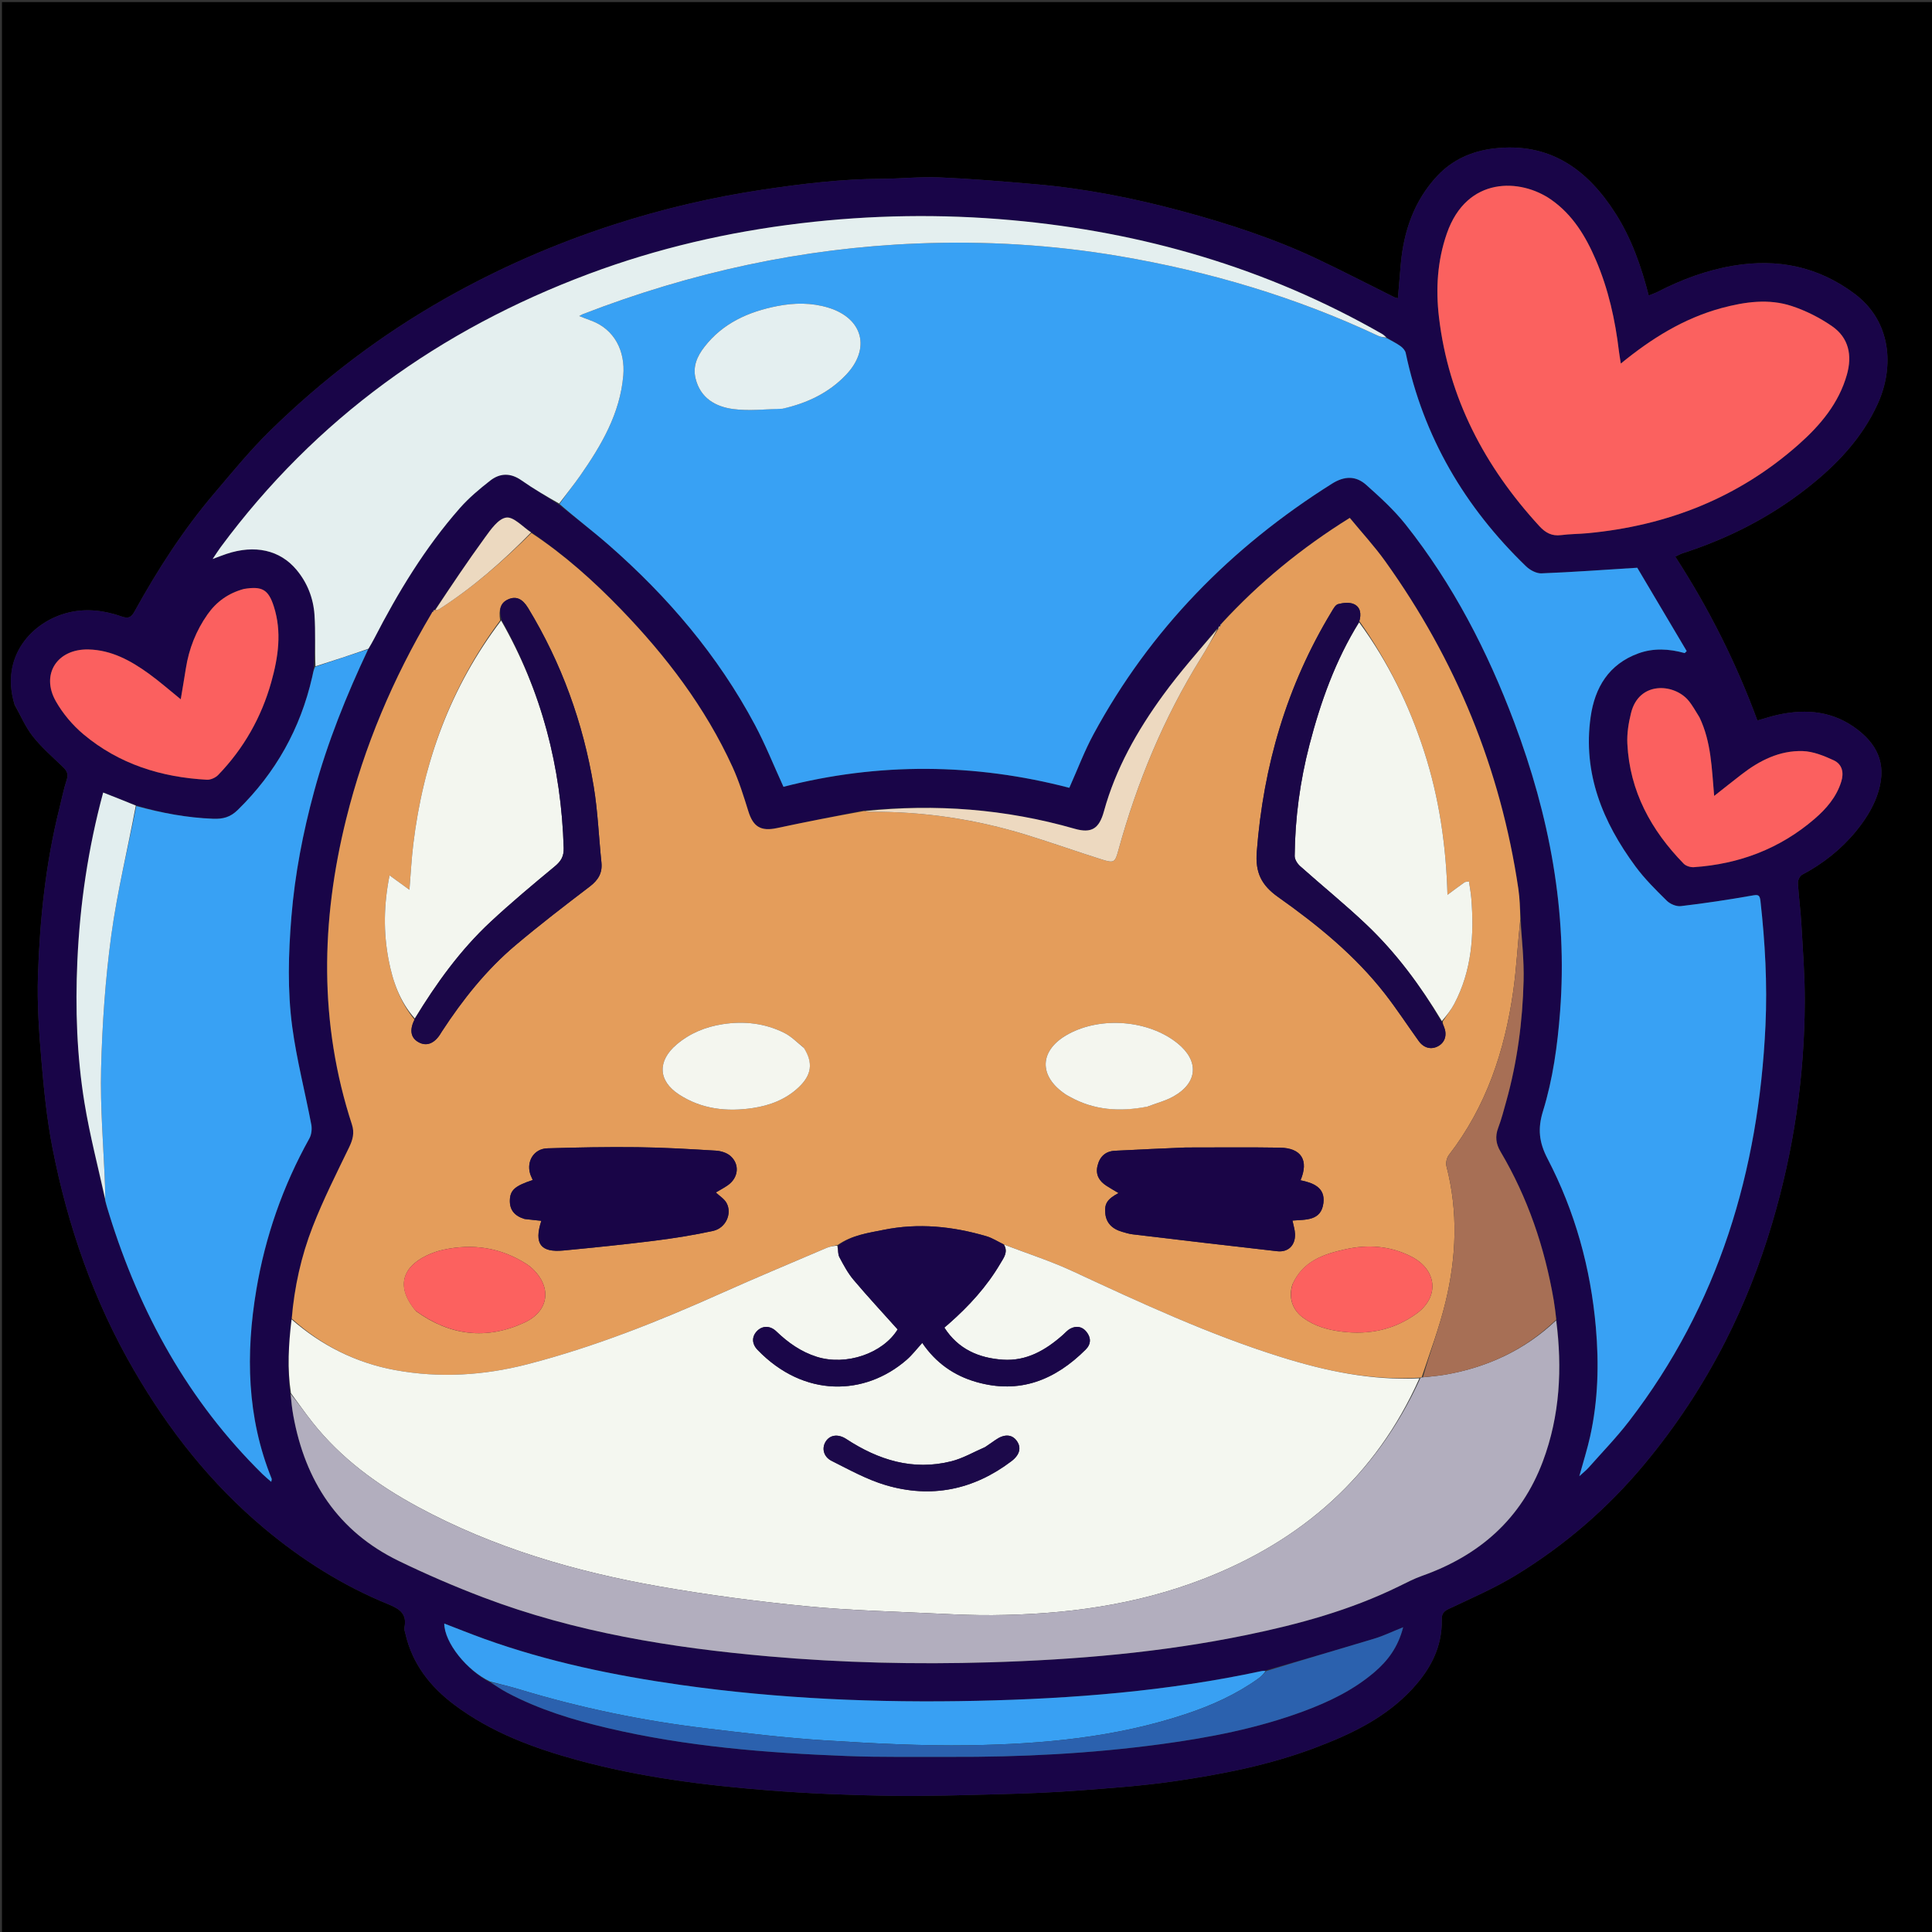 <svg version="1.1" id="Layer_1" xmlns="http://www.w3.org/2000/svg" xmlns:xlink="http://www.w3.org/1999/xlink" x="0px" y="0px"
	 width="100%" viewBox="0 0 1080 1080" enable-background="new 0 0 1080 1080" xml:space="preserve">
<rect x="0" y="0" width="1080" height="1080" fill="#333333" stroke="none"/>
<path fill="#000000" opacity="1" stroke="none" 
	d="
M1081,383 
	C1081,615.973 1081,848.446 1081,1080.96 
	C721.069,1080.96 361.137,1080.96 1.103,1080.96 
	C1.103,721.11 1.103,361.22 1.103,1.165 
	C361,1.165 721,1.165 1081,1.165 
	C1081,128.196 1081,255.348 1081,383 
M8.176,394.044 
	C11.509,399.945 14.196,406.355 18.342,411.615 
	C23.202,417.783 29.244,423.043 34.954,428.508 
	C37.196,430.654 38.43,432.475 37.312,435.846 
	C35.594,441.024 34.558,446.429 33.23,451.737 
	C25.551,482.43 22.253,513.744 21.21,545.238 
	C20.689,560.954 21.782,576.787 23.119,592.485 
	C24.522,608.962 26.162,625.522 29.329,641.727 
	C37.892,685.529 52.407,727.246 74.93,766.04 
	C94.359,799.506 117.914,829.391 147.695,854.335 
	C168.765,871.983 191.715,886.468 217.115,896.814 
	C223.715,899.503 227.611,902.311 226.07,909.857 
	C225.855,910.912 226.36,912.137 226.619,913.263 
	C230.492,930.121 240.411,942.809 253.987,952.997 
	C274.713,968.548 298.495,977.286 323.165,984.006 
	C357.998,993.495 393.67,997.98 429.526,1000.824 
	C451.849,1002.595 474.272,1003.488 496.666,1003.852 
	C517.782,1004.196 538.922,1003.491 560.043,1002.944 
	C574.306,1002.574 588.58,1002.006 602.804,1000.93 
	C620.633,999.582 638.518,998.33 656.195,995.764 
	C682.964,991.877 709.544,986.692 734.984,977.085 
	C755.159,969.467 774.462,960.372 789.501,944.087 
	C799.699,933.043 806.266,920.652 805.957,905.286 
	C805.896,902.225 806.918,900.769 809.875,899.373 
	C822.632,893.35 835.688,887.708 847.677,880.362 
	C874.886,863.692 898.791,843.051 919.299,818.399 
	C936.922,797.215 951.95,774.408 964.425,749.942 
	C975.236,728.739 983.872,706.622 990.657,683.76 
	C1002.68,643.25 1008.751,601.876 1008.885,559.678 
	C1008.931,545.258 1007.794,530.828 1006.975,516.415 
	C1006.543,508.813 1005.483,501.247 1005.061,493.645 
	C1004.975,492.108 1006.062,489.686 1007.321,489.022 
	C1018.966,482.882 1029.166,474.822 1037.442,464.755 
	C1042.31,458.834 1046.743,451.998 1049.279,444.833 
	C1054.843,429.117 1050.869,417.504 1038.452,407.916 
	C1025.063,397.578 1009.998,396.056 994.03,399.529 
	C990.201,400.362 986.462,401.615 982.386,402.759 
	C970.508,370.424 955.253,340.107 936.487,311.15 
	C938.334,310.3 939.454,309.64 940.661,309.251 
	C965.888,301.116 989.204,289.29 1010.086,272.912 
	C1026.571,259.982 1040.839,245.122 1049.665,225.708 
	C1059.02,205.128 1057.376,179.679 1036.725,164.218 
	C1016.392,148.995 993.705,144.353 968.93,148.527 
	C954.049,151.034 940.095,156.209 926.725,163.1 
	C925.193,163.89 923.529,164.423 921.646,165.188 
	C917.404,148.678 912,133.346 903.175,119.464 
	C887.348,94.571 866.289,79.359 835.11,82.99 
	C822.74,84.431 811.827,89.38 803.456,98.319 
	C790.495,112.159 784.609,129.325 783.003,148.047 
	C782.473,154.217 781.967,160.389 781.439,166.69 
	C780.479,166.443 779.97,166.402 779.545,166.19 
	C765.266,159.097 751.105,151.757 736.699,144.932 
	C712.294,133.371 686.689,125.041 660.677,118.022 
	C633.761,110.758 606.451,105.35 578.634,102.955 
	C560.809,101.42 542.965,99.917 525.097,99.149 
	C514.336,98.687 503.515,99.905 492.72,99.943 
	C470.602,100.02 448.75,102.681 426.927,105.927 
	C398.306,110.184 370.221,116.761 342.729,125.687 
	C309.923,136.337 278.477,150.091 248.412,167.151 
	C212.648,187.445 180.255,212.122 150.957,240.801 
	C139.839,251.683 129.943,263.848 119.834,275.72 
	C102.548,296.02 88.166,318.347 75.303,341.642 
	C73.376,345.132 71.817,345.951 68.061,344.635 
	C58.379,341.242 48.405,339.95 38.248,342.426 
	C17.961,347.37 -0.133,366.97 8.176,394.044 
z"/>
<path fill="#190548" opacity="1" stroke="none" 
	d="
M8.105,393.646 
	C-0.133,366.97 17.961,347.37 38.248,342.426 
	C48.405,339.95 58.379,341.242 68.061,344.635 
	C71.817,345.951 73.376,345.132 75.303,341.642 
	C88.166,318.347 102.548,296.02 119.834,275.72 
	C129.943,263.848 139.839,251.683 150.957,240.801 
	C180.255,212.122 212.648,187.445 248.412,167.151 
	C278.477,150.091 309.923,136.337 342.729,125.687 
	C370.221,116.761 398.306,110.184 426.927,105.927 
	C448.75,102.681 470.602,100.02 492.72,99.943 
	C503.515,99.905 514.336,98.687 525.097,99.149 
	C542.965,99.917 560.809,101.42 578.634,102.955 
	C606.451,105.35 633.761,110.758 660.677,118.022 
	C686.689,125.041 712.294,133.371 736.699,144.932 
	C751.105,151.757 765.266,159.097 779.545,166.19 
	C779.97,166.402 780.479,166.443 781.439,166.69 
	C781.967,160.389 782.473,154.217 783.003,148.047 
	C784.609,129.325 790.495,112.159 803.456,98.319 
	C811.827,89.38 822.74,84.431 835.11,82.99 
	C866.289,79.359 887.348,94.571 903.175,119.464 
	C912,133.346 917.404,148.678 921.646,165.188 
	C923.529,164.423 925.193,163.89 926.725,163.1 
	C940.095,156.209 954.049,151.034 968.93,148.527 
	C993.705,144.353 1016.392,148.995 1036.725,164.218 
	C1057.376,179.679 1059.02,205.128 1049.665,225.708 
	C1040.839,245.122 1026.571,259.982 1010.086,272.912 
	C989.204,289.29 965.888,301.116 940.661,309.251 
	C939.454,309.64 938.334,310.3 936.487,311.15 
	C955.253,340.107 970.508,370.424 982.386,402.759 
	C986.462,401.615 990.201,400.362 994.03,399.529 
	C1009.998,396.056 1025.063,397.578 1038.452,407.916 
	C1050.869,417.504 1054.843,429.117 1049.279,444.833 
	C1046.743,451.998 1042.31,458.834 1037.442,464.755 
	C1029.166,474.822 1018.966,482.882 1007.321,489.022 
	C1006.062,489.686 1004.975,492.108 1005.061,493.645 
	C1005.483,501.247 1006.543,508.813 1006.975,516.415 
	C1007.794,530.828 1008.931,545.258 1008.885,559.678 
	C1008.751,601.876 1002.68,643.25 990.657,683.76 
	C983.872,706.622 975.236,728.739 964.425,749.942 
	C951.95,774.408 936.922,797.215 919.299,818.399 
	C898.791,843.051 874.886,863.692 847.677,880.362 
	C835.688,887.708 822.632,893.35 809.875,899.373 
	C806.918,900.769 805.896,902.225 805.957,905.286 
	C806.266,920.652 799.699,933.043 789.501,944.087 
	C774.462,960.372 755.159,969.467 734.984,977.085 
	C709.544,986.692 682.964,991.877 656.195,995.764 
	C638.518,998.33 620.633,999.582 602.804,1000.93 
	C588.58,1002.006 574.306,1002.574 560.043,1002.944 
	C538.922,1003.491 517.782,1004.196 496.666,1003.852 
	C474.272,1003.488 451.849,1002.595 429.526,1000.824 
	C393.67,997.98 357.998,993.495 323.165,984.006 
	C298.495,977.286 274.713,968.548 253.987,952.997 
	C240.411,942.809 230.492,930.121 226.619,913.263 
	C226.36,912.137 225.855,910.912 226.07,909.857 
	C227.611,902.311 223.715,899.503 217.115,896.814 
	C191.715,886.468 168.765,871.983 147.695,854.335 
	C117.914,829.391 94.359,799.506 74.93,766.04 
	C52.407,727.246 37.892,685.529 29.329,641.727 
	C26.162,625.522 24.522,608.962 23.119,592.485 
	C21.782,576.787 20.689,560.954 21.21,545.238 
	C22.253,513.744 25.551,482.43 33.23,451.737 
	C34.558,446.429 35.594,441.024 37.312,435.846 
	C38.43,432.475 37.196,430.654 34.954,428.508 
	C29.244,423.043 23.202,417.783 18.342,411.615 
	C14.196,406.355 11.509,399.945 8.105,393.646 
M242.06,342.031 
	C242.06,342.031 242.048,341.962 241.772,342.205 
	C241.585,342.383 241.478,342.601 240.958,343.407 
	C219.681,379.251 203.587,417.266 193.539,457.744 
	C179.337,514.955 178.262,571.985 196.729,628.599 
	C198.252,633.267 197.223,637.108 195.139,641.406 
	C188.044,656.042 180.692,670.62 174.794,685.749 
	C168.387,702.183 164.553,719.445 162.885,737.935 
	C161.302,751.551 160.531,765.172 162.288,779.569 
	C162.844,783.524 163.263,787.503 163.977,791.429 
	C170.607,827.897 188.951,856.074 222.864,872.552 
	C238.245,880.025 254.015,886.826 270.001,892.902 
	C321.469,912.463 375.289,921.137 429.827,925.932 
	C470.834,929.538 511.924,930.472 553.099,929.255 
	C601.453,927.825 649.485,923.733 696.915,913.95 
	C726.144,907.922 754.831,900.082 781.795,886.878 
	C786.111,884.765 790.404,882.508 794.917,880.911 
	C826.988,869.564 850.448,849.066 862.499,816.814 
	C872.028,791.312 873.373,764.877 869.996,737.223 
	C869.516,733.766 869.129,730.293 868.54,726.855 
	C863.5,697.398 854.04,669.504 838.773,643.721 
	C836.192,639.363 835.714,635.218 837.512,630.446 
	C839.325,625.637 840.614,620.624 841.999,615.662 
	C848.159,593.599 851.132,571.022 851.699,548.2 
	C851.982,536.811 850.712,525.384 850.158,513.087 
	C849.708,507.659 849.56,502.187 848.764,496.812 
	C838.831,429.757 813.79,368.791 774.351,313.751 
	C768.296,305.302 761.194,297.603 754.531,289.501 
	C727.37,306.412 703.829,325.775 682.437,348.804 
	C682.264,349.203 682.09,349.603 681.985,349.988 
	C681.985,349.988 681.96,349.924 681.247,350.177 
	C681.081,350.764 680.916,351.351 680.902,351.912 
	C680.902,351.912 680.86,351.764 680.2,351.385 
	C670.141,363.766 659.526,375.742 650.152,388.621 
	C635.724,408.444 623.666,429.668 617.095,453.562 
	C614.449,463.182 610.234,466.005 600.675,463.262 
	C562.129,452.2 522.919,449.26 482.267,453.139 
	C466.297,456.376 450.3,459.491 434.365,462.898 
	C425.363,464.824 421.057,462.259 418.337,453.521 
	C415.724,445.125 413.099,436.645 409.451,428.673 
	C394.238,395.434 372.398,366.768 347.142,340.618 
	C331.847,324.783 315.476,310.139 296.735,297.342 
	C292.109,294.421 287.08,288.73 282.966,289.329 
	C278.512,289.977 274.311,296.055 271.053,300.531 
	C261.397,313.799 252.259,327.445 242.978,340.983 
	C242.978,340.983 242.974,340.911 242.417,341.027 
	C242.276,341.368 242.135,341.71 242.06,342.031 
M274.252,940.635 
	C277.379,942.525 280.424,944.571 283.647,946.279 
	C301.293,955.627 320.229,961.403 339.548,965.957 
	C383.636,976.35 428.564,979.918 473.658,981.641 
	C492.767,982.37 511.918,982.024 531.051,982.105 
	C570.542,982.272 609.906,980.277 649.068,974.99 
	C676.166,971.332 702.929,966.154 728.665,956.621 
	C742.945,951.331 756.571,944.75 768.273,934.78 
	C775.848,928.326 781.577,920.632 784.362,909.644 
	C778.288,912.073 773.387,914.457 768.236,916.016 
	C748.213,922.075 728.111,927.872 707.207,933.859 
	C706.547,933.95 705.878,933.997 705.229,934.137 
	C652.781,945.406 599.567,949.6 546.088,950.762 
	C490.761,951.965 435.565,949.685 380.704,941.911 
	C343.255,936.605 306.323,928.962 270.636,916.101 
	C263.188,913.416 255.841,910.449 248.34,907.571 
	C248.43,918.204 260.963,933.894 274.252,940.635 
M58.807,671.677 
	C59.554,674.05 60.31,676.42 61.046,678.796 
	C78.157,733.979 105.294,783.247 146.759,824.057 
	C148.206,825.481 149.803,826.753 151.628,828.357 
	C151.794,827.304 151.98,826.931 151.876,826.675 
	C137.97,792.322 137.273,756.776 143.297,720.928 
	C148.3,691.157 158.168,662.896 172.925,636.418 
	C174.123,634.268 174.482,631.115 174.015,628.659 
	C170.558,610.463 165.846,592.453 163.378,574.135 
	C160.629,553.74 161.207,533.112 162.89,512.521 
	C164.842,488.656 169.363,465.327 175.63,442.286 
	C183.092,414.85 193.694,388.6 206.184,362.331 
	C207.157,360.606 208.189,358.912 209.093,357.153 
	C222.503,331.077 237.644,306.104 257.074,284.021 
	C262.076,278.335 268.011,273.367 273.998,268.683 
	C279.46,264.41 285.389,264.24 291.462,268.492 
	C298.234,273.233 305.392,277.422 312.781,282.358 
	C321.969,289.775 331.418,296.893 340.298,304.661 
	C373.256,333.49 401.324,366.403 421.993,405.189 
	C427.894,416.26 432.553,427.993 437.962,439.816 
	C491.129,426.147 544.87,426.597 597.756,440.392 
	C602.477,429.84 606.203,419.839 611.232,410.543 
	C642.997,351.814 688.237,305.852 744.568,270.392 
	C751.591,265.971 757.952,265.914 763.718,271.049 
	C771.505,277.984 779.338,285.127 785.788,293.261 
	C812.24,326.617 831.537,364.061 846.464,403.762 
	C866.058,455.874 876.385,509.493 872.103,565.483 
	C870.657,584.396 868.097,603.138 862.532,621.158 
	C859.498,630.98 860.352,638.61 865.048,647.632 
	C880.424,677.18 889.199,708.789 892.1,742.065 
	C893.887,762.573 893.347,782.881 888.893,802.99 
	C887.308,810.146 885.063,817.156 882.861,825.172 
	C885.07,823.16 886.666,821.951 887.967,820.481 
	C895.576,811.884 903.608,803.605 910.599,794.527 
	C960.779,729.372 983.141,654.487 986.908,573.329 
	C987.987,550.065 986.707,526.81 984.104,503.64 
	C983.696,500.008 982.639,500.057 979.358,500.638 
	C966.161,502.974 952.888,504.955 939.579,506.531 
	C937.077,506.827 933.611,505.354 931.75,503.519 
	C925.599,497.456 919.375,491.3 914.264,484.379 
	C895.946,459.579 884.707,432.336 889.177,400.761 
	C891.5,384.353 899.32,371.265 915.844,365.251 
	C924.336,362.16 933.062,362.651 941.762,365.085 
	C942.132,364.71 942.501,364.334 942.871,363.959 
	C933.295,347.813 923.72,331.668 915.243,317.373 
	C896.054,318.568 878.871,319.846 861.664,320.505 
	C858.821,320.614 855.242,318.671 853.069,316.573 
	C818.839,283.517 795.654,244.178 785.807,197.319 
	C785.502,195.865 784.128,194.358 782.845,193.447 
	C780.44,191.74 777.737,190.452 774.884,188.339 
	C774.083,187.756 773.329,187.09 772.474,186.601 
	C708.211,149.854 638.833,129.67 565.354,123.053 
	C526.112,119.519 486.898,120.13 447.734,124.796 
	C407.106,129.637 367.521,138.764 329.202,153.091 
	C245.945,184.22 176.495,234.042 123.382,305.829 
	C122.012,307.68 120.789,309.641 118.867,312.483 
	C122.277,311.223 124.411,310.37 126.587,309.643 
	C142.477,304.332 156.503,307.448 165.772,318.553 
	C171.814,325.791 175.163,334.401 175.797,343.653 
	C176.453,353.228 175.928,362.883 175.47,373.074 
	C175.157,374.863 174.921,376.671 174.518,378.44 
	C167.935,407.312 154.104,432.054 132.869,452.801 
	C128.724,456.851 124.632,457.895 119.179,457.692 
	C104.511,457.144 90.258,454.455 75.684,450.09 
	C69.749,447.766 63.815,445.442 57.672,443.037 
	C49.237,474.265 44.657,505.587 43.236,537.381 
	C42.053,563.862 42.948,590.322 47.218,616.465 
	C50.205,634.751 54.942,652.752 58.807,671.677 
M961.91,172.321 
	C941.034,178.029 923.133,189.27 906.052,203.225 
	C905.608,200.376 905.241,198.427 905.008,196.462 
	C902.92,178.876 899.127,161.718 892.124,145.378 
	C886.478,132.204 879.251,120.152 867.239,111.697 
	C850.064,99.607 819.964,98.354 808.793,130.51 
	C803.472,145.826 802.525,161.56 804.395,177.35 
	C809.751,222.597 829.97,260.85 860.507,294.108 
	C863.928,297.834 867.494,299.794 872.65,299.129 
	C877.591,298.491 882.616,298.528 887.585,298.059 
	C932.105,293.86 971.887,278.233 1005.54,248.376 
	C1017.596,237.68 1027.892,225.47 1032.421,209.465 
	C1035.476,198.666 1033.513,188.828 1024.096,182.324 
	C1017.246,177.593 1009.496,173.675 1001.594,171.073 
	C988.744,166.842 975.592,168.653 961.91,172.321 
M135.974,329.306 
	C127.61,331.595 120.993,336.371 116.022,343.432 
	C109.594,352.564 105.612,362.684 103.884,373.712 
	C103.012,379.277 102.049,384.828 101.041,390.908 
	C94.793,385.863 89.194,380.924 83.171,376.571 
	C73.085,369.284 62.275,363.332 49.407,363.054 
	C31.973,362.676 22.698,376.912 31.174,391.938 
	C35.086,398.873 40.59,405.394 46.703,410.515 
	C66.535,427.132 90.121,434.513 115.69,435.875 
	C117.771,435.986 120.515,434.717 122.003,433.175 
	C136.252,418.405 146.12,401.003 151.647,381.275 
	C155.545,367.365 157.629,353.2 153.067,338.993 
	C150.015,329.491 146.488,327.558 135.974,329.306 
M949.912,400.69 
	C947.801,397.514 946.02,394.045 943.517,391.215 
	C935.444,382.084 916.219,380.733 911.767,398.53 
	C910.371,404.107 909.418,410.048 909.701,415.751 
	C911.024,442.327 922.967,464.143 941.219,482.832 
	C942.481,484.124 945.027,484.877 946.899,484.75 
	C972.229,483.034 994.94,474.45 1014.275,457.834 
	C1020.846,452.187 1026.549,445.633 1029.255,437.016 
	C1030.877,431.849 1029.802,427.206 1025.05,425.007 
	C1019.615,422.492 1013.59,420.039 1007.75,419.857 
	C994.795,419.454 983.594,425.12 973.49,432.937 
	C968.58,436.736 963.727,440.607 958.233,444.929 
	C956.84,429.379 956.62,414.788 949.912,400.69 
z"/>
<path fill="#E49D5B" opacity="1" stroke="none" 
	d="
M163.1,737.128 
	C164.553,719.445 168.387,702.183 174.794,685.749 
	C180.692,670.62 188.044,656.042 195.139,641.406 
	C197.223,637.108 198.252,633.267 196.729,628.599 
	C178.262,571.985 179.337,514.955 193.539,457.744 
	C203.587,417.266 219.681,379.251 241.228,342.938 
	C241.579,342.189 241.762,342.02 242.048,341.962 
	C242.048,341.962 242.06,342.031 242.28,341.938 
	C242.658,341.533 242.816,341.222 242.974,340.911 
	C242.974,340.911 242.978,340.983 243.312,341.06 
	C244.272,340.942 244.98,340.875 245.513,340.534 
	C264.411,328.414 281.187,313.722 297.056,297.936 
	C315.476,310.139 331.847,324.783 347.142,340.618 
	C372.398,366.768 394.238,395.434 409.451,428.673 
	C413.099,436.645 415.724,445.125 418.337,453.521 
	C421.057,462.259 425.363,464.824 434.365,462.898 
	C450.3,459.491 466.297,456.376 483.047,453.359 
	C484.818,453.66 485.81,453.816 486.801,453.81 
	C516.44,453.61 545.421,457.977 573.718,466.684 
	C587.851,471.033 601.791,476.008 615.896,480.452 
	C622.842,482.64 623.326,482.082 625.201,475.262 
	C635.621,437.367 650.487,401.377 671.274,367.925 
	C674.579,362.606 677.67,357.155 680.86,351.764 
	C680.86,351.764 680.902,351.912 681.142,351.817 
	C681.575,351.122 681.767,350.523 681.96,349.924 
	C681.96,349.924 681.985,349.988 682.262,349.853 
	C682.694,349.292 682.849,348.866 683.004,348.441 
	C703.829,325.775 727.37,306.412 754.531,289.501 
	C761.194,297.603 768.296,305.302 774.351,313.751 
	C813.79,368.791 838.831,429.757 848.764,496.812 
	C849.56,502.187 849.708,507.659 849.864,513.836 
	C848.377,527.801 847.749,541.097 845.881,554.217 
	C841.147,587.478 830.802,618.646 809.936,645.658 
	C808.733,647.215 808.092,650.058 808.58,651.941 
	C815.175,677.357 814.142,702.79 808.031,727.966 
	C804.589,742.146 799.389,755.899 794.724,769.918 
	C794.298,770.051 794.13,770.111 793.498,770.13 
	C766.522,771.789 741.102,766.415 715.99,758.559 
	C675.84,745.999 637.821,728.373 599.784,710.687 
	C587.319,704.891 574.122,700.669 561.017,695.594 
	C557.658,693.967 554.676,692.015 551.402,691.055 
	C532.54,685.523 513.404,683.543 493.934,687.496 
	C485.195,689.271 476.233,690.395 468.292,695.93 
	C465.941,696.497 463.927,696.786 462.119,697.558 
	C442.253,706.043 422.313,714.367 402.6,723.195 
	C367.651,738.845 332.153,752.966 295.021,762.574 
	C270.577,768.899 245.78,770.468 220.846,765.879 
	C198.904,761.841 179.681,752.071 163.1,737.128 
M759.867,347.175 
	C761.073,343.262 760.576,339.365 756.787,337.676 
	C754.313,336.574 750.807,336.966 748.027,337.695 
	C746.479,338.101 745.268,340.445 744.251,342.125 
	C719.301,383.351 706.239,428.165 702.543,476.128 
	C701.64,487.847 705.152,494.853 714.474,501.451 
	C736.516,517.052 757.488,534.087 774.227,555.591 
	C780.863,564.116 786.773,573.204 793.098,581.975 
	C795.964,585.95 800.191,586.925 804.04,584.755 
	C807.826,582.621 809.046,578.428 807.186,573.913 
	C806.809,572.998 806.402,572.094 806.588,570.815 
	C808.705,567.642 811.112,564.624 812.891,561.272 
	C822.774,542.646 824.118,522.582 822.464,502.071 
	C822.216,498.994 821.621,495.946 821.164,492.726 
	C819.91,492.959 819.136,492.886 818.655,493.227 
	C815.591,495.398 812.591,497.661 809.147,500.207 
	C808.386,472.752 804.528,446.087 796.151,420.177 
	C787.754,394.204 775.981,369.935 759.867,347.175 
M231.737,570.021 
	C228.793,575.755 229.559,580.138 233.933,582.578 
	C238.204,584.961 242.395,583.56 245.769,578.607 
	C246.238,577.92 246.643,577.191 247.098,576.494 
	C258.717,558.704 271.883,542.15 288.151,528.421 
	C301.626,517.048 315.634,506.293 329.661,495.598 
	C334.367,492.011 336.832,488.068 336.205,482.097 
	C334.714,467.879 334.191,453.51 331.849,439.439 
	C325.951,404.001 313.917,370.665 295.21,339.872 
	C292.002,334.591 288.439,333.142 284.148,335.017 
	C279.905,336.872 278.619,340.495 279.576,346.87 
	C251.807,384.04 236.567,426.096 231.025,471.881 
	C230.003,480.323 229.581,488.838 228.876,497.394 
	C225.138,494.682 221.763,492.233 217.767,489.334 
	C214.456,505.846 214.301,521.196 217.22,536.506 
	C219.515,548.543 223.502,559.952 231.737,570.021 
M293.391,681.472 
	C296.441,681.794 299.491,682.116 302.602,682.444 
	C298.432,695.256 302.171,700.268 315.057,699.033 
	C331.949,697.414 348.839,695.701 365.675,693.591 
	C376.708,692.207 387.731,690.452 398.591,688.093 
	C405.705,686.547 409.391,678.391 406.138,672.465 
	C404.848,670.115 402.176,668.523 400.15,666.602 
	C402.415,665.246 404.791,664.024 406.948,662.493 
	C412.791,658.346 413.629,650.893 408.337,646.205 
	C406.305,644.406 403,643.388 400.202,643.218 
	C385.6,642.329 370.979,641.462 356.356,641.286 
	C339.556,641.083 322.74,641.406 305.944,641.918 
	C298.557,642.144 294.241,649.019 296.34,656.102 
	C296.699,657.313 297.311,658.449 297.811,659.635 
	C287.891,662.901 285.198,665.255 285.015,670.895 
	C284.841,676.291 287.55,679.649 293.391,681.472 
M662.559,641.456 
	C649.428,642.051 636.292,642.565 623.168,643.281 
	C617.856,643.571 614.666,646.68 613.482,651.834 
	C612.353,656.746 614.489,660.232 618.456,662.82 
	C620.615,664.228 622.868,665.49 625.26,666.927 
	C618.913,670.356 617.333,672.878 617.863,678.304 
	C618.368,683.474 621.491,686.917 627.302,688.601 
	C629.218,689.156 631.154,689.757 633.122,689.991 
	C660.062,693.198 687.001,696.426 713.963,699.442 
	C720.169,700.136 724.149,696.098 723.936,689.829 
	C723.853,687.409 723.038,685.013 722.496,682.305 
	C729.704,681.681 738.556,682.687 739.802,672.476 
	C740.865,663.771 734.035,661.218 727.011,659.779 
	C731.733,648.583 727.458,641.744 715.502,641.547 
	C698.188,641.261 680.865,641.463 662.559,641.456 
M449.139,585.481 
	C445.614,582.753 442.412,579.383 438.503,577.42 
	C427.63,571.961 415.929,570.67 403.958,572.525 
	C394.42,574.004 385.688,577.548 378.246,583.864 
	C367.432,593.042 367.75,604.136 379.591,611.845 
	C392.174,620.038 406.319,621.605 420.892,619.4 
	C430.416,617.959 439.249,614.61 446.432,607.845 
	C453.725,600.977 454.693,594.186 449.139,585.481 
M641.802,618.483 
	C646.599,616.633 651.713,615.34 656.133,612.827 
	C669.68,605.126 670.373,592.964 658.173,583.153 
	C642.179,570.291 615.703,568.049 597.312,578.001 
	C580.884,586.891 580.222,601.481 595.785,611.833 
	C596.476,612.293 597.23,612.657 597.954,613.064 
	C611.547,620.706 626.031,621.596 641.802,618.483 
M722.423,718.142 
	C720.213,725.36 722.363,732.12 728.432,736.601 
	C734.895,741.373 742.247,743.428 750.2,744.407 
	C765.423,746.281 779.422,743.315 791.785,734.367 
	C804.875,724.893 803.307,709.783 788.938,702.434 
	C777.134,696.397 764.633,695.542 752.046,698.356 
	C740.104,701.026 728.378,704.756 722.423,718.142 
M232.559,732.949 
	C251.515,746.659 271.836,749.154 293.1,739.356 
	C306.938,732.979 308.655,719.598 297.612,709.154 
	C296.654,708.247 295.6,707.412 294.491,706.697 
	C280.057,697.387 264.383,695.005 247.743,698.631 
	C244.532,699.331 241.332,700.455 238.377,701.895 
	C224.03,708.885 221.74,720.192 232.559,732.949 
z"/>
<path fill="#38A1F4" opacity="1" stroke="none" 
	d="
M775.157,188.989 
	C777.737,190.452 780.44,191.74 782.845,193.447 
	C784.128,194.358 785.502,195.865 785.807,197.319 
	C795.654,244.178 818.839,283.517 853.069,316.573 
	C855.242,318.671 858.821,320.614 861.664,320.505 
	C878.871,319.846 896.054,318.568 915.243,317.373 
	C923.72,331.668 933.295,347.813 942.871,363.959 
	C942.501,364.334 942.132,364.71 941.762,365.085 
	C933.062,362.651 924.336,362.16 915.844,365.251 
	C899.32,371.265 891.5,384.353 889.177,400.761 
	C884.707,432.336 895.946,459.579 914.264,484.379 
	C919.375,491.3 925.599,497.456 931.75,503.519 
	C933.611,505.354 937.077,506.827 939.579,506.531 
	C952.888,504.955 966.161,502.974 979.358,500.638 
	C982.639,500.057 983.696,500.008 984.104,503.64 
	C986.707,526.81 987.987,550.065 986.908,573.329 
	C983.141,654.487 960.779,729.372 910.599,794.527 
	C903.608,803.605 895.576,811.884 887.967,820.481 
	C886.666,821.951 885.07,823.16 882.861,825.172 
	C885.063,817.156 887.308,810.146 888.893,802.99 
	C893.347,782.881 893.887,762.573 892.1,742.065 
	C889.199,708.789 880.424,677.18 865.048,647.632 
	C860.352,638.61 859.498,630.98 862.532,621.158 
	C868.097,603.138 870.657,584.396 872.103,565.483 
	C876.385,509.493 866.058,455.874 846.464,403.762 
	C831.537,364.061 812.24,326.617 785.788,293.261 
	C779.338,285.127 771.505,277.984 763.718,271.049 
	C757.952,265.914 751.591,265.971 744.568,270.392 
	C688.237,305.852 642.997,351.814 611.232,410.543 
	C606.203,419.839 602.477,429.84 597.756,440.392 
	C544.87,426.597 491.129,426.147 437.962,439.816 
	C432.553,427.993 427.894,416.26 421.993,405.189 
	C401.324,366.403 373.256,333.49 340.298,304.661 
	C331.418,296.893 321.969,289.775 312.794,281.741 
	C316.638,276.09 320.648,271.181 324.267,265.998 
	C336.162,248.963 346.611,231.22 348.428,209.884 
	C349.568,196.502 343.751,183.897 329.937,179.034 
	C328.047,178.369 326.195,177.596 323.814,176.675 
	C324.968,176.059 325.385,175.778 325.842,175.602 
	C385.977,152.345 448.203,138.699 512.65,136.118 
	C550.46,134.604 588.18,136.817 625.53,143.146 
	C675.72,151.65 724.167,165.992 770.33,187.687 
	C771.815,188.385 773.543,188.567 775.157,188.989 
M437.799,228.33 
	C451.231,225.377 463.228,219.689 472.844,209.628 
	C486.87,194.953 482.474,177.931 463.062,171.991 
	C453.664,169.115 444.03,169.226 434.475,171.099 
	C418.415,174.248 404.029,180.616 393.719,193.986 
	C389.784,199.088 387.164,204.752 388.818,211.537 
	C391.5,222.539 399.939,227.333 409.805,228.656 
	C418.71,229.85 427.925,228.732 437.799,228.33 
z"/>
<path fill="#F4F7F0" opacity="1" stroke="none" 
	d="
M162.993,737.532 
	C179.681,752.071 198.904,761.841 220.846,765.879 
	C245.78,770.468 270.577,768.899 295.021,762.574 
	C332.153,752.966 367.651,738.845 402.6,723.195 
	C422.313,714.367 442.253,706.043 462.119,697.558 
	C463.927,696.786 465.941,696.497 468.067,696.307 
	C468.57,698.717 468.337,701.082 469.265,702.831 
	C471.59,707.219 473.991,711.707 477.17,715.472 
	C485.083,724.844 493.445,733.835 501.785,743.155 
	C493.606,756.504 473.08,763.668 456.56,758.455 
	C447.784,755.686 440.551,750.568 433.982,744.259 
	C430.515,740.929 426.256,741.001 423.3,743.941 
	C420.222,747.002 420.125,751.108 423.494,754.598 
	C449.436,781.471 483.46,780.381 506.738,760.205 
	C509.94,757.429 512.548,753.967 515.549,750.693 
	C523.057,761.743 533.143,768.93 545.772,772.544 
	C570.009,779.479 589.839,771.434 606.93,754.383 
	C609.938,751.381 609.997,747.792 607.332,744.477 
	C604.928,741.488 601.683,741.005 598.363,742.703 
	C596.785,743.51 595.55,745 594.184,746.208 
	C584.565,754.712 573.906,760.988 560.542,760.068 
	C547.072,759.14 535.609,754.16 527.903,742.132 
	C528.991,741.203 529.749,740.571 530.49,739.92 
	C541.665,730.083 551.642,719.2 559.205,706.303 
	C561.066,703.129 563.735,699.856 561.259,695.727 
	C574.122,700.669 587.319,704.891 599.784,710.687 
	C637.821,728.373 675.84,745.999 715.99,758.559 
	C741.102,766.415 766.522,771.789 793.461,770.477 
	C769.124,825.096 727.691,861.335 672.655,882.655 
	C634.762,897.333 595.144,902.546 554.76,902.871 
	C545.112,902.949 535.45,902.571 525.81,902.095 
	C500.725,900.855 475.565,900.308 450.592,897.871 
	C423.157,895.193 395.743,891.592 368.596,886.824 
	C321.494,878.55 275.869,865.24 233.511,842.316 
	C211.041,830.156 190.693,815.312 174.681,795.119 
	C170.485,789.828 166.646,784.254 162.644,778.81 
	C160.531,765.172 161.302,751.551 162.993,737.532 
M550.479,809.044 
	C544.249,811.712 538.239,815.262 531.747,816.885 
	C510.327,822.241 491.039,816.176 473.095,804.428 
	C468.626,801.502 464.113,802.005 461.678,805.681 
	C459.25,809.345 460.207,814.297 464.899,816.647 
	C474.795,821.606 484.668,827.114 495.193,830.218 
	C520.572,837.702 544.179,832.876 565.361,816.842 
	C570.076,813.273 571.109,809.176 568.305,805.363 
	C565.6,801.685 561.275,801.547 556.43,804.975 
	C554.665,806.223 552.887,807.453 550.479,809.044 
z"/>
<path fill="#38A1F4" opacity="1" stroke="none" 
	d="
M76.174,450.565 
	C90.258,454.455 104.511,457.144 119.179,457.692 
	C124.632,457.895 128.724,456.851 132.869,452.801 
	C154.104,432.054 167.935,407.312 174.518,378.44 
	C174.921,376.671 175.157,374.863 176.122,372.758 
	C186.447,369.269 196.121,366.097 205.795,362.924 
	C193.694,388.6 183.092,414.85 175.63,442.286 
	C169.363,465.327 164.842,488.656 162.89,512.521 
	C161.207,533.112 160.629,553.74 163.378,574.135 
	C165.846,592.453 170.558,610.463 174.015,628.659 
	C174.482,631.115 174.123,634.268 172.925,636.418 
	C158.168,662.896 148.3,691.157 143.297,720.928 
	C137.273,756.776 137.97,792.322 151.876,826.675 
	C151.98,826.931 151.794,827.304 151.628,828.357 
	C149.803,826.753 148.206,825.481 146.759,824.057 
	C105.294,783.247 78.157,733.979 61.046,678.796 
	C60.31,676.42 59.554,674.05 58.793,670.839 
	C58.759,667.675 58.796,665.347 58.709,663.023 
	C57.893,641.094 55.958,619.136 56.516,597.242 
	C57.15,572.373 58.879,547.407 62.221,522.766 
	C65.511,498.514 71.416,474.618 76.174,450.565 
z"/>
<path fill="#B2AEBE" opacity="1" stroke="none" 
	d="
M162.466,779.189 
	C166.646,784.254 170.485,789.828 174.681,795.119 
	C190.693,815.312 211.041,830.156 233.511,842.316 
	C275.869,865.24 321.494,878.55 368.596,886.824 
	C395.743,891.592 423.157,895.193 450.592,897.871 
	C475.565,900.308 500.725,900.855 525.81,902.095 
	C535.45,902.571 545.112,902.949 554.76,902.871 
	C595.144,902.546 634.762,897.333 672.655,882.655 
	C727.691,861.335 769.124,825.096 793.925,770.518 
	C794.13,770.111 794.298,770.051 795.159,769.961 
	C799.967,769.43 804.116,769.121 808.192,768.398 
	C831.673,764.232 852.49,754.591 869.913,738.069 
	C873.373,764.877 872.028,791.312 862.499,816.814 
	C850.448,849.066 826.988,869.564 794.917,880.911 
	C790.404,882.508 786.111,884.765 781.795,886.878 
	C754.831,900.082 726.144,907.922 696.915,913.95 
	C649.485,923.733 601.453,927.825 553.099,929.255 
	C511.924,930.472 470.834,929.538 429.827,925.932 
	C375.289,921.137 321.469,912.463 270.001,892.902 
	C254.015,886.826 238.245,880.025 222.864,872.552 
	C188.951,856.074 170.607,827.897 163.977,791.429 
	C163.263,787.503 162.844,783.524 162.466,779.189 
z"/>
<path fill="#E4EFEF" opacity="1" stroke="none" 
	d="
M205.99,362.628 
	C196.121,366.097 186.447,369.269 176.347,372.472 
	C175.928,362.883 176.453,353.228 175.797,343.653 
	C175.163,334.401 171.814,325.791 165.772,318.553 
	C156.503,307.448 142.477,304.332 126.587,309.643 
	C124.411,310.37 122.277,311.223 118.867,312.483 
	C120.789,309.641 122.012,307.68 123.382,305.829 
	C176.495,234.042 245.945,184.22 329.202,153.091 
	C367.521,138.764 407.106,129.637 447.734,124.796 
	C486.898,120.13 526.112,119.519 565.354,123.053 
	C638.833,129.67 708.211,149.854 772.474,186.601 
	C773.329,187.09 774.083,187.756 775.021,188.664 
	C773.543,188.567 771.815,188.385 770.33,187.687 
	C724.167,165.992 675.72,151.65 625.53,143.146 
	C588.18,136.817 550.46,134.604 512.65,136.118 
	C448.203,138.699 385.977,152.345 325.842,175.602 
	C325.385,175.778 324.968,176.059 323.814,176.675 
	C326.195,177.596 328.047,178.369 329.937,179.034 
	C343.751,183.897 349.568,196.502 348.428,209.884 
	C346.611,231.22 336.162,248.963 324.267,265.998 
	C320.648,271.181 316.638,276.09 312.595,281.488 
	C305.392,277.422 298.234,273.233 291.462,268.492 
	C285.389,264.24 279.46,264.41 273.998,268.683 
	C268.011,273.367 262.076,278.335 257.074,284.021 
	C237.644,306.104 222.503,331.077 209.093,357.153 
	C208.189,358.912 207.157,360.606 205.99,362.628 
z"/>
<path fill="#FB615F" opacity="1" stroke="none" 
	d="
M962.307,172.219 
	C975.592,168.653 988.744,166.842 1001.594,171.073 
	C1009.496,173.675 1017.246,177.593 1024.096,182.324 
	C1033.513,188.828 1035.476,198.666 1032.421,209.465 
	C1027.892,225.47 1017.596,237.68 1005.54,248.376 
	C971.887,278.233 932.105,293.86 887.585,298.059 
	C882.616,298.528 877.591,298.491 872.65,299.129 
	C867.494,299.794 863.928,297.834 860.507,294.108 
	C829.97,260.85 809.751,222.597 804.395,177.35 
	C802.525,161.56 803.472,145.826 808.793,130.51 
	C819.964,98.354 850.064,99.607 867.239,111.697 
	C879.251,120.152 886.478,132.204 892.124,145.378 
	C899.127,161.718 902.92,178.876 905.008,196.462 
	C905.241,198.427 905.608,200.376 906.052,203.225 
	C923.133,189.27 941.034,178.029 962.307,172.219 
z"/>
<path fill="#38A0F3" opacity="1" stroke="none" 
	d="
M273.992,940.007 
	C260.963,933.894 248.43,918.204 248.34,907.571 
	C255.841,910.449 263.188,913.416 270.636,916.101 
	C306.323,928.962 343.255,936.605 380.704,941.911 
	C435.565,949.685 490.761,951.965 546.088,950.762 
	C599.567,949.6 652.781,945.406 705.229,934.137 
	C705.878,933.997 706.547,933.95 707.51,934.148 
	C706.329,935.752 704.95,937.211 703.348,938.36 
	C691.058,947.178 677.412,953.305 663.153,958.069 
	C623.756,971.232 582.863,974.985 541.743,975.612 
	C514.85,976.022 487.882,974.574 461.017,972.873 
	C438.666,971.458 416.378,968.769 394.128,966.094 
	C358.91,961.859 324.275,954.668 290.31,944.344 
	C284.928,942.709 279.434,941.444 273.992,940.007 
z"/>
<path fill="#FB605F" opacity="1" stroke="none" 
	d="
M136.369,329.223 
	C146.488,327.558 150.015,329.491 153.067,338.993 
	C157.629,353.2 155.545,367.365 151.647,381.275 
	C146.12,401.003 136.252,418.405 122.003,433.175 
	C120.515,434.717 117.771,435.986 115.69,435.875 
	C90.121,434.513 66.535,427.132 46.703,410.515 
	C40.59,405.394 35.086,398.873 31.174,391.938 
	C22.698,376.912 31.973,362.676 49.407,363.054 
	C62.275,363.332 73.085,369.284 83.171,376.571 
	C89.194,380.924 94.793,385.863 101.041,390.908 
	C102.049,384.828 103.012,379.277 103.884,373.712 
	C105.612,362.684 109.594,352.564 116.022,343.432 
	C120.993,336.371 127.61,331.595 136.369,329.223 
z"/>
<path fill="#A76F55" opacity="1" stroke="none" 
	d="
M869.954,737.646 
	C852.49,754.591 831.673,764.232 808.192,768.398 
	C804.116,769.121 799.967,769.43 795.417,769.887 
	C799.389,755.899 804.589,742.146 808.031,727.966 
	C814.142,702.79 815.175,677.357 808.58,651.941 
	C808.092,650.058 808.733,647.215 809.936,645.658 
	C830.802,618.646 841.147,587.478 845.881,554.217 
	C847.749,541.097 848.377,527.801 849.858,514.279 
	C850.712,525.384 851.982,536.811 851.699,548.2 
	C851.132,571.022 848.159,593.599 841.999,615.662 
	C840.614,620.624 839.325,625.637 837.512,630.446 
	C835.714,635.218 836.192,639.363 838.773,643.721 
	C854.04,669.504 863.5,697.398 868.54,726.855 
	C869.129,730.293 869.516,733.766 869.954,737.646 
z"/>
<path fill="#FB605F" opacity="1" stroke="none" 
	d="
M950.04,401.044 
	C956.62,414.788 956.84,429.379 958.233,444.929 
	C963.727,440.607 968.58,436.736 973.49,432.937 
	C983.594,425.12 994.795,419.454 1007.75,419.857 
	C1013.59,420.039 1019.615,422.492 1025.05,425.007 
	C1029.802,427.206 1030.877,431.849 1029.255,437.016 
	C1026.549,445.633 1020.846,452.187 1014.275,457.834 
	C994.94,474.45 972.229,483.034 946.899,484.75 
	C945.027,484.877 942.481,484.124 941.219,482.832 
	C922.967,464.143 911.024,442.327 909.701,415.751 
	C909.418,410.048 910.371,404.107 911.767,398.53 
	C916.219,380.733 935.444,382.084 943.517,391.215 
	C946.02,394.045 947.801,397.514 950.04,401.044 
z"/>
<path fill="#2B61AE" opacity="1" stroke="none" 
	d="
M274.122,940.321 
	C279.434,941.444 284.928,942.709 290.31,944.344 
	C324.275,954.668 358.91,961.859 394.128,966.094 
	C416.378,968.769 438.666,971.458 461.017,972.873 
	C487.882,974.574 514.85,976.022 541.743,975.612 
	C582.863,974.985 623.756,971.232 663.153,958.069 
	C677.412,953.305 691.058,947.178 703.348,938.36 
	C704.95,937.211 706.329,935.752 707.925,934.102 
	C728.111,927.872 748.213,922.075 768.236,916.016 
	C773.387,914.457 778.288,912.073 784.362,909.644 
	C781.577,920.632 775.848,928.326 768.273,934.78 
	C756.571,944.75 742.945,951.331 728.665,956.621 
	C702.929,966.154 676.166,971.332 649.068,974.99 
	C609.906,980.277 570.542,982.272 531.051,982.105 
	C511.918,982.024 492.767,982.37 473.658,981.641 
	C428.564,979.918 383.636,976.35 339.548,965.957 
	C320.229,961.403 301.293,955.627 283.647,946.279 
	C280.424,944.571 277.379,942.525 274.122,940.321 
z"/>
<path fill="#E2EEEF" opacity="1" stroke="none" 
	d="
M75.929,450.327 
	C71.416,474.618 65.511,498.514 62.221,522.766 
	C58.879,547.407 57.15,572.373 56.516,597.242 
	C55.958,619.136 57.893,641.094 58.709,663.023 
	C58.796,665.347 58.759,667.675 58.838,670.441 
	C54.942,652.752 50.205,634.751 47.218,616.465 
	C42.948,590.322 42.053,563.862 43.236,537.381 
	C44.657,505.587 49.237,474.265 57.672,443.037 
	C63.815,445.442 69.749,447.766 75.929,450.327 
z"/>
<path fill="#EDD9C0" opacity="1" stroke="none" 
	d="
M680.53,351.575 
	C677.67,357.155 674.579,362.606 671.274,367.925 
	C650.487,401.377 635.621,437.367 625.201,475.262 
	C623.326,482.082 622.842,482.64 615.896,480.452 
	C601.791,476.008 587.851,471.033 573.718,466.684 
	C545.421,457.977 516.44,453.61 486.801,453.81 
	C485.81,453.816 484.818,453.66 483.466,453.407 
	C522.919,449.26 562.129,452.2 600.675,463.262 
	C610.234,466.005 614.449,463.182 617.095,453.562 
	C623.666,429.668 635.724,408.444 650.152,388.621 
	C659.526,375.742 670.141,363.766 680.53,351.575 
z"/>
<path fill="#ECD9C0" opacity="1" stroke="none" 
	d="
M296.896,297.639 
	C281.187,313.722 264.411,328.414 245.513,340.534 
	C244.98,340.875 244.272,340.942 243.282,341.04 
	C252.259,327.445 261.397,313.799 271.053,300.531 
	C274.311,296.055 278.512,289.977 282.966,289.329 
	C287.08,288.73 292.109,294.421 296.896,297.639 
z"/>
<path fill="#EDD9C0" opacity="1" stroke="none" 
	d="
M681.603,350.051 
	C681.767,350.523 681.575,351.122 681.067,351.829 
	C680.916,351.351 681.081,350.764 681.603,350.051 
z"/>
<path fill="#EDD9C0" opacity="1" stroke="none" 
	d="
M682.721,348.622 
	C682.849,348.866 682.694,349.292 682.228,349.86 
	C682.09,349.603 682.264,349.203 682.721,348.622 
z"/>
<path fill="#ECD9C0" opacity="1" stroke="none" 
	d="
M241.91,342.084 
	C241.762,342.02 241.579,342.189 241.475,342.663 
	C241.478,342.601 241.585,342.383 241.91,342.084 
z"/>
<path fill="#ECD9C0" opacity="1" stroke="none" 
	d="
M242.695,340.969 
	C242.816,341.222 242.658,341.533 242.247,341.948 
	C242.135,341.71 242.276,341.368 242.695,340.969 
z"/>
<path fill="#F3F6EF" opacity="1" stroke="none" 
	d="
M231.869,569.34 
	C223.502,559.952 219.515,548.543 217.22,536.506 
	C214.301,521.196 214.456,505.846 217.767,489.334 
	C221.763,492.233 225.138,494.682 228.876,497.394 
	C229.581,488.838 230.003,480.323 231.025,471.881 
	C236.567,426.096 251.807,384.04 280.135,346.867 
	C302.755,386.39 313.77,428.876 315.107,474.036 
	C315.246,478.736 313.602,481.437 310.109,484.328 
	C297.938,494.403 285.793,504.552 274.233,515.312 
	C257.316,531.058 243.896,549.687 231.869,569.34 
z"/>
<path fill="#F3F6EF" opacity="1" stroke="none" 
	d="
M759.769,347.898 
	C775.981,369.935 787.754,394.204 796.151,420.177 
	C804.528,446.087 808.386,472.752 809.147,500.207 
	C812.591,497.661 815.591,495.398 818.655,493.227 
	C819.136,492.886 819.91,492.959 821.164,492.726 
	C821.621,495.946 822.216,498.994 822.464,502.071 
	C824.118,522.582 822.774,542.646 812.891,561.272 
	C811.112,564.624 808.705,567.642 806.009,570.793 
	C793.997,550.894 780.413,532.593 763.786,516.812 
	C751.848,505.482 739.012,495.102 726.725,484.133 
	C725.214,482.783 723.716,480.402 723.733,478.513 
	C723.924,457.471 726.705,436.736 731.994,416.361 
	C738.235,392.321 746.535,369.106 759.769,347.898 
z"/>
<path fill="#1A0649" opacity="1" stroke="none" 
	d="
M561.017,695.594 
	C563.735,699.856 561.066,703.129 559.205,706.303 
	C551.642,719.2 541.665,730.083 530.49,739.92 
	C529.749,740.571 528.991,741.203 527.903,742.132 
	C535.609,754.16 547.072,759.14 560.542,760.068 
	C573.906,760.988 584.565,754.712 594.184,746.208 
	C595.55,745 596.785,743.51 598.363,742.703 
	C601.683,741.005 604.928,741.488 607.332,744.477 
	C609.997,747.792 609.938,751.381 606.93,754.383 
	C589.839,771.434 570.009,779.479 545.772,772.544 
	C533.143,768.93 523.057,761.743 515.549,750.693 
	C512.548,753.967 509.94,757.429 506.738,760.205 
	C483.46,780.381 449.436,781.471 423.494,754.598 
	C420.125,751.108 420.222,747.002 423.3,743.941 
	C426.256,741.001 430.515,740.929 433.982,744.259 
	C440.551,750.568 447.784,755.686 456.56,758.455 
	C473.08,763.668 493.606,756.504 501.785,743.155 
	C493.445,733.835 485.083,724.844 477.17,715.472 
	C473.991,711.707 471.59,707.219 469.265,702.831 
	C468.337,701.082 468.57,698.717 468.499,696.255 
	C476.233,690.395 485.195,689.271 493.934,687.496 
	C513.404,683.543 532.54,685.523 551.402,691.055 
	C554.676,692.015 557.658,693.967 561.017,695.594 
z"/>
<path fill="#190547" opacity="1" stroke="none" 
	d="
M292.997,681.362 
	C287.55,679.649 284.841,676.291 285.015,670.895 
	C285.198,665.255 287.891,662.901 297.811,659.635 
	C297.311,658.449 296.699,657.313 296.34,656.102 
	C294.241,649.019 298.557,642.144 305.944,641.918 
	C322.74,641.406 339.556,641.083 356.356,641.286 
	C370.979,641.462 385.6,642.329 400.202,643.218 
	C403,643.388 406.305,644.406 408.337,646.205 
	C413.629,650.893 412.791,658.346 406.948,662.493 
	C404.791,664.024 402.415,665.246 400.15,666.602 
	C402.176,668.523 404.848,670.115 406.138,672.465 
	C409.391,678.391 405.705,686.547 398.591,688.093 
	C387.731,690.452 376.708,692.207 365.675,693.591 
	C348.839,695.701 331.949,697.414 315.057,699.033 
	C302.171,700.268 298.432,695.256 302.602,682.444 
	C299.491,682.116 296.441,681.794 292.997,681.362 
z"/>
<path fill="#1A0547" opacity="1" stroke="none" 
	d="
M663.052,641.456 
	C680.865,641.463 698.188,641.261 715.502,641.547 
	C727.458,641.744 731.733,648.583 727.011,659.779 
	C734.035,661.218 740.865,663.771 739.802,672.476 
	C738.556,682.687 729.704,681.681 722.496,682.305 
	C723.038,685.013 723.853,687.409 723.936,689.829 
	C724.149,696.098 720.169,700.136 713.963,699.442 
	C687.001,696.426 660.062,693.198 633.122,689.991 
	C631.154,689.757 629.218,689.156 627.302,688.601 
	C621.491,686.917 618.368,683.474 617.863,678.304 
	C617.333,672.878 618.913,670.356 625.26,666.927 
	C622.868,665.49 620.615,664.228 618.456,662.82 
	C614.489,660.232 612.353,656.746 613.482,651.834 
	C614.666,646.68 617.856,643.571 623.168,643.281 
	C636.292,642.565 649.428,642.051 663.052,641.456 
z"/>
<path fill="#1B0748" opacity="1" stroke="none" 
	d="
M759.818,347.537 
	C746.535,369.106 738.235,392.321 731.994,416.361 
	C726.705,436.736 723.924,457.471 723.733,478.513 
	C723.716,480.402 725.214,482.783 726.725,484.133 
	C739.012,495.102 751.848,505.482 763.786,516.812 
	C780.413,532.593 793.997,550.894 805.719,570.978 
	C806.402,572.094 806.809,572.998 807.186,573.913 
	C809.046,578.428 807.826,582.621 804.04,584.755 
	C800.191,586.925 795.964,585.95 793.098,581.975 
	C786.773,573.204 780.863,564.116 774.227,555.591 
	C757.488,534.087 736.516,517.052 714.474,501.451 
	C705.152,494.853 701.64,487.847 702.543,476.128 
	C706.239,428.165 719.301,383.351 744.251,342.125 
	C745.268,340.445 746.479,338.101 748.027,337.695 
	C750.807,336.966 754.313,336.574 756.787,337.676 
	C760.576,339.365 761.073,343.262 759.818,347.537 
z"/>
<path fill="#1B0748" opacity="1" stroke="none" 
	d="
M231.803,569.681 
	C243.896,549.687 257.316,531.058 274.233,515.312 
	C285.793,504.552 297.938,494.403 310.109,484.328 
	C313.602,481.437 315.246,478.736 315.107,474.036 
	C313.77,428.876 302.755,386.39 280.407,346.618 
	C278.619,340.495 279.905,336.872 284.148,335.017 
	C288.439,333.142 292.002,334.591 295.21,339.872 
	C313.917,370.665 325.951,404.001 331.849,439.439 
	C334.191,453.51 334.714,467.879 336.205,482.097 
	C336.832,488.068 334.367,492.011 329.661,495.598 
	C315.634,506.293 301.626,517.048 288.151,528.421 
	C271.883,542.15 258.717,558.704 247.098,576.494 
	C246.643,577.191 246.238,577.92 245.769,578.607 
	C242.395,583.56 238.204,584.961 233.933,582.578 
	C229.559,580.138 228.793,575.755 231.803,569.681 
z"/>
<path fill="#F4F6EF" opacity="1" stroke="none" 
	d="
M449.376,585.763 
	C454.693,594.186 453.725,600.977 446.432,607.845 
	C439.249,614.61 430.416,617.959 420.892,619.4 
	C406.319,621.605 392.174,620.038 379.591,611.845 
	C367.75,604.136 367.432,593.042 378.246,583.864 
	C385.688,577.548 394.42,574.004 403.958,572.525 
	C415.929,570.67 427.63,571.961 438.503,577.42 
	C442.412,579.383 445.614,582.753 449.376,585.763 
z"/>
<path fill="#F4F6EF" opacity="1" stroke="none" 
	d="
M641.405,618.613 
	C626.031,621.596 611.547,620.706 597.954,613.064 
	C597.23,612.657 596.476,612.293 595.785,611.833 
	C580.222,601.481 580.884,586.891 597.312,578.001 
	C615.703,568.049 642.179,570.291 658.173,583.153 
	C670.373,592.964 669.68,605.126 656.133,612.827 
	C651.713,615.34 646.599,616.633 641.405,618.613 
z"/>
<path fill="#FC615F" opacity="1" stroke="none" 
	d="
M722.586,717.794 
	C728.378,704.756 740.104,701.026 752.046,698.356 
	C764.633,695.542 777.134,696.397 788.938,702.434 
	C803.307,709.783 804.875,724.893 791.785,734.367 
	C779.422,743.315 765.423,746.281 750.2,744.407 
	C742.247,743.428 734.895,741.373 728.432,736.601 
	C722.363,732.12 720.213,725.36 722.586,717.794 
z"/>
<path fill="#FC615F" opacity="1" stroke="none" 
	d="
M232.297,732.703 
	C221.74,720.192 224.03,708.885 238.377,701.895 
	C241.332,700.455 244.532,699.331 247.743,698.631 
	C264.383,695.005 280.057,697.387 294.491,706.697 
	C295.6,707.412 296.654,708.247 297.612,709.154 
	C308.655,719.598 306.938,732.979 293.1,739.356 
	C271.836,749.154 251.515,746.659 232.297,732.703 
z"/>
<path fill="#E4EFF0" opacity="1" stroke="none" 
	d="
M437.401,228.481 
	C427.925,228.732 418.71,229.85 409.805,228.656 
	C399.939,227.333 391.5,222.539 388.818,211.537 
	C387.164,204.752 389.784,199.088 393.719,193.986 
	C404.029,180.616 418.415,174.248 434.475,171.099 
	C444.03,169.226 453.664,169.115 463.062,171.991 
	C482.474,177.931 486.87,194.953 472.844,209.628 
	C463.228,219.689 451.231,225.377 437.401,228.481 
z"/>
<path fill="#1C094A" opacity="1" stroke="none" 
	d="
M550.797,808.867 
	C552.887,807.453 554.665,806.223 556.43,804.975 
	C561.275,801.547 565.6,801.685 568.305,805.363 
	C571.109,809.176 570.076,813.273 565.361,816.842 
	C544.179,832.876 520.572,837.702 495.193,830.218 
	C484.668,827.114 474.795,821.606 464.899,816.647 
	C460.207,814.297 459.25,809.345 461.678,805.681 
	C464.113,802.005 468.626,801.502 473.095,804.428 
	C491.039,816.176 510.327,822.241 531.747,816.885 
	C538.239,815.262 544.249,811.712 550.797,808.867 
z"/>
</svg>